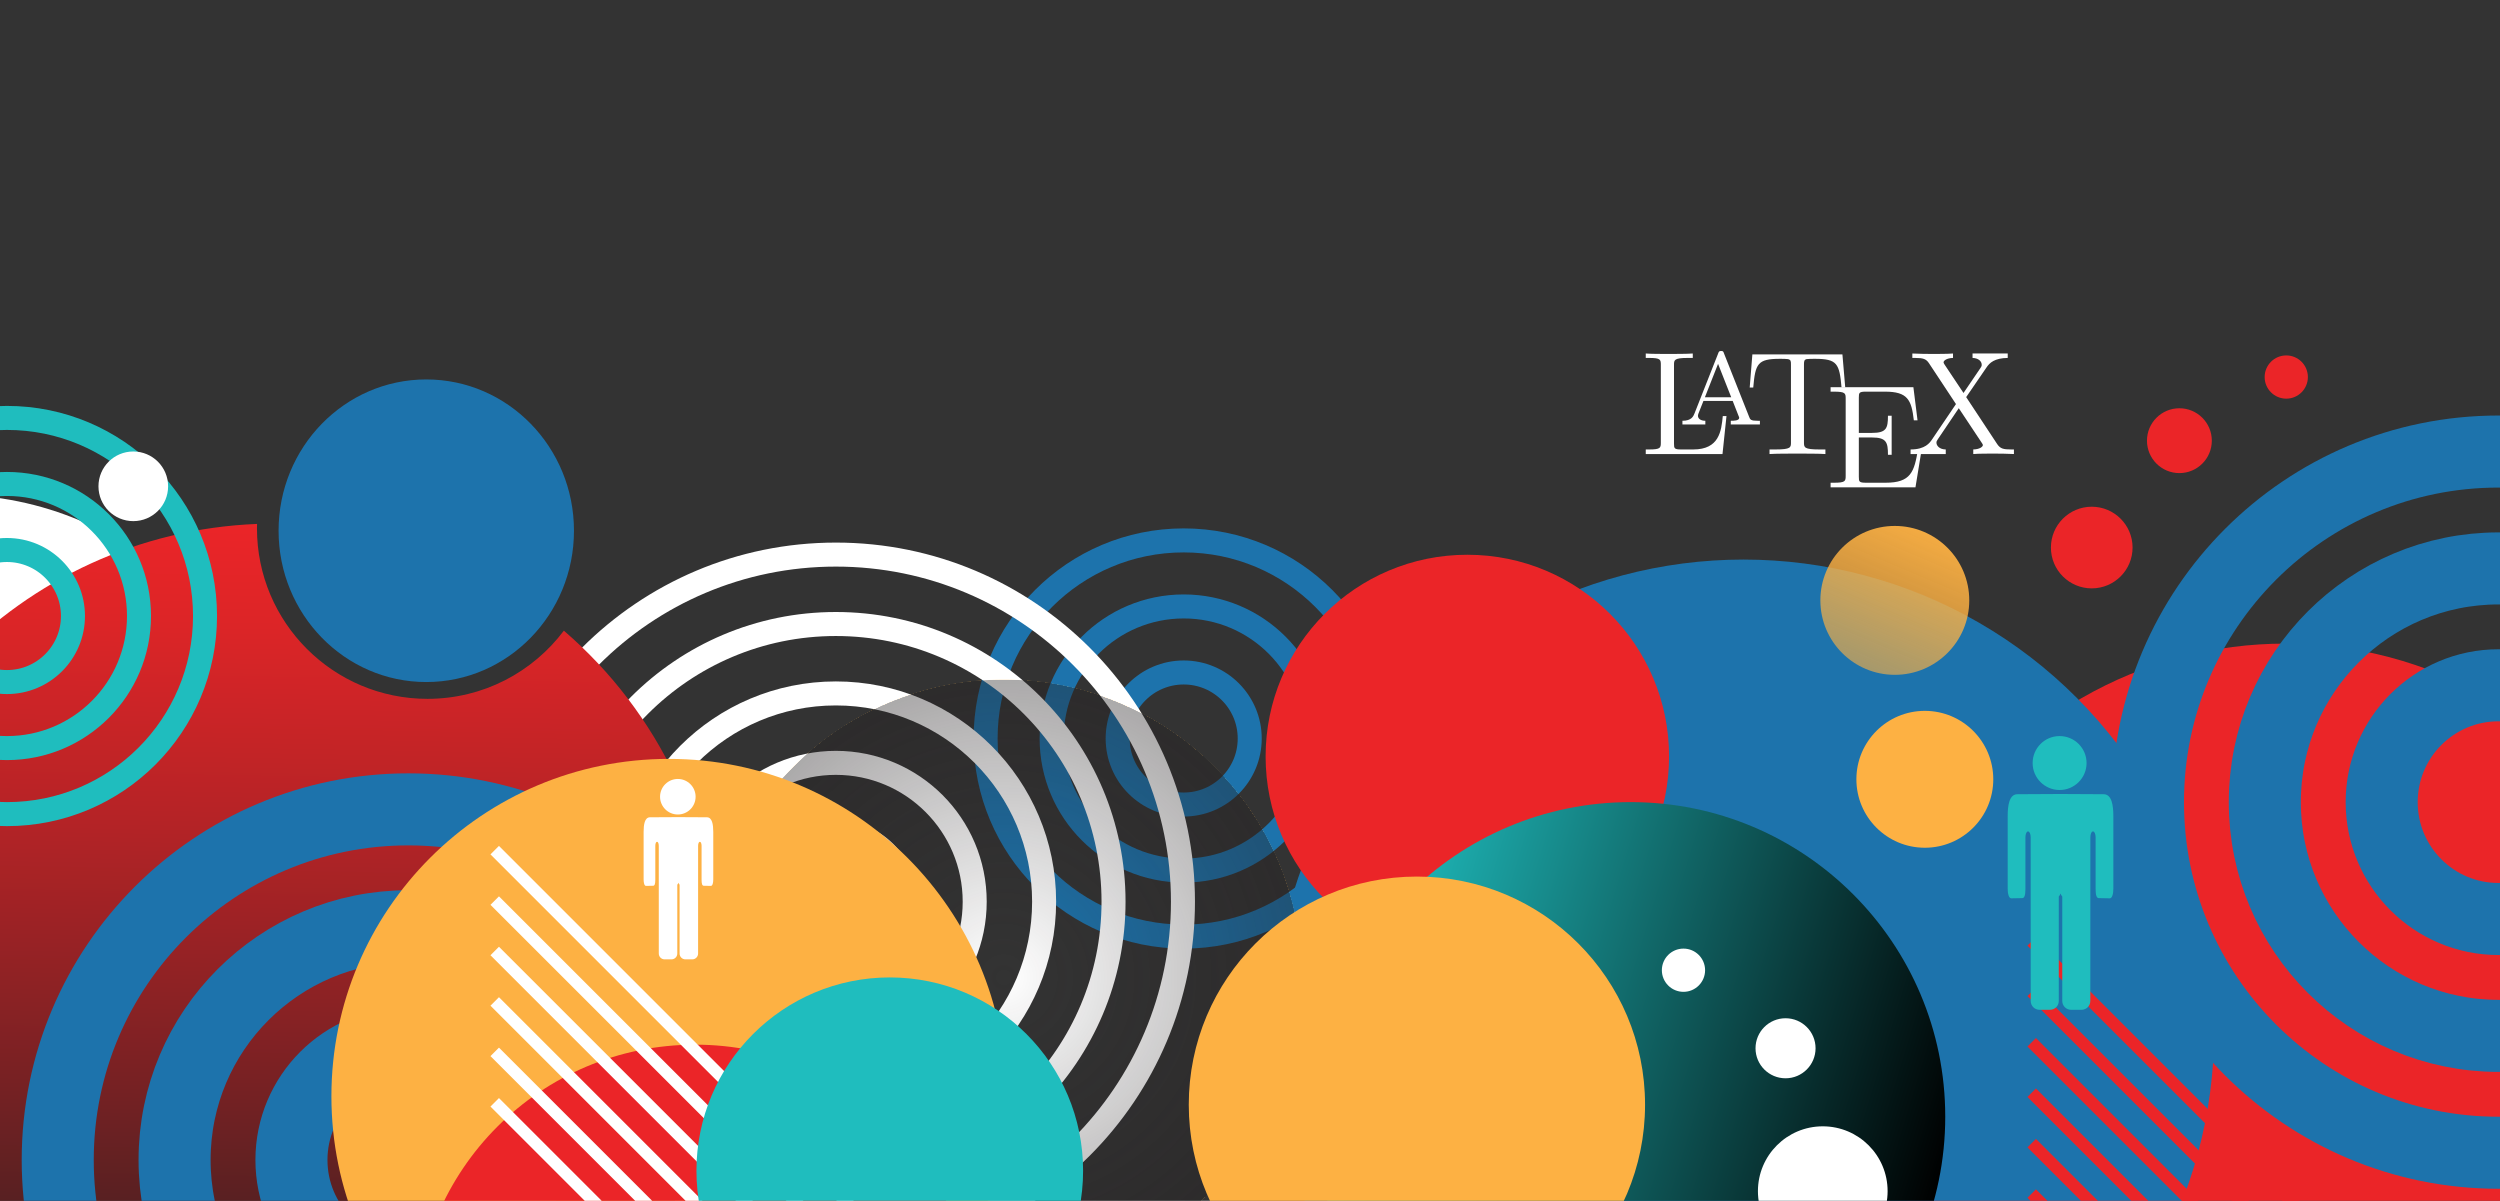 <?xml version="1.0" encoding="utf-8"?>
<!-- Generator: Adobe Illustrator 15.0.0, SVG Export Plug-In . SVG Version: 6.00 Build 0)  -->
<!DOCTYPE svg PUBLIC "-//W3C//DTD SVG 1.1//EN" "http://www.w3.org/Graphics/SVG/1.1/DTD/svg11.dtd">
<svg version="1.1" xmlns="http://www.w3.org/2000/svg" xmlns:xlink="http://www.w3.org/1999/xlink" x="0px" y="0px" width="1041px"
	 height="500px" viewBox="0 0 1041 500" enable-background="new 0 0 1041 500" xml:space="preserve">
<rect x="0" y="0" width="1041" height="500" fill="#333333" stroke="none"/>
<g id="fond">
	<rect x="-137" y="-2" display="none" fill="#1FBDBE" stroke="#231F20" stroke-miterlimit="10" width="1282" height="502"/>
	<circle fill="#FFFFFF" cx="-20" cy="343" r="137"/>
	<g>
		<circle fill="none" stroke="#1D73AC" stroke-width="10" stroke-miterlimit="10" cx="492.888" cy="307.514" r="27.494"/>
		<path fill="none" stroke="#1D73AC" stroke-width="10" stroke-miterlimit="10" d="M547.879,307.514
			c0,30.372-24.619,54.99-54.99,54.99c-30.375,0-54.992-24.618-54.992-54.99c0-30.373,24.617-54.993,54.992-54.993
			C523.26,252.521,547.879,277.141,547.879,307.514z"/>
		<path fill="none" stroke="#1D73AC" stroke-width="10" stroke-miterlimit="10" d="M575.372,307.515
			c0,45.56-36.925,82.485-82.483,82.485c-45.561,0-82.485-36.926-82.485-82.485s36.925-82.491,82.485-82.491
			C538.447,225.023,575.372,261.955,575.372,307.515z"/>
		<circle fill="#EB2528" cx="951.5" cy="437.5" r="169.5"/>
	</g>
	<circle fill="#1D73AC" cx="726" cy="429" r="196"/>
	<g>
		<circle fill="none" stroke="#FFFFFF" stroke-width="10" stroke-miterlimit="10" cx="348.052" cy="375.467" r="28.905"/>
		<path fill="none" stroke="#FFFFFF" stroke-width="10" stroke-miterlimit="10" d="M405.865,375.467
			c0,31.933-25.882,57.813-57.813,57.813c-31.933,0-57.813-25.88-57.813-57.813c0-31.931,25.88-57.815,57.813-57.815
			C379.982,317.651,405.865,343.536,405.865,375.467z"/>
		<path fill="none" stroke="#FFFFFF" stroke-width="10" stroke-miterlimit="10" d="M434.77,375.469
			c0,47.898-38.82,86.719-86.718,86.719s-86.718-38.82-86.718-86.719c0-47.897,38.82-86.725,86.718-86.725
			S434.77,327.571,434.77,375.469z"/>
		<path fill="none" stroke="#FFFFFF" stroke-width="10" stroke-miterlimit="10" d="M463.678,375.471
			c0,63.861-51.76,115.624-115.624,115.624s-115.625-51.763-115.625-115.624c0-63.866,51.762-115.634,115.625-115.634
			S463.678,311.604,463.678,375.471z"/>
		<path fill="none" stroke="#FFFFFF" stroke-width="10" stroke-miterlimit="10" d="M492.583,375.469
			c0,79.839-64.7,144.531-144.531,144.531s-144.53-64.692-144.53-144.531c0-79.829,64.699-144.537,144.53-144.537
			S492.583,295.64,492.583,375.469z"/>
	</g>
	<linearGradient id="SVGID_1_" gradientUnits="userSpaceOnUse" x1="117.715" y1="218.349" x2="111.281" y2="586.973">
		<stop  offset="0" style="stop-color:#EB2528"/>
		<stop  offset="0.116" style="stop-color:#DC2527"/>
		<stop  offset="0.34" style="stop-color:#B42326"/>
		<stop  offset="0.648" style="stop-color:#742123"/>
		<stop  offset="1" style="stop-color:#231F20"/>
	</linearGradient>
	<path fill="url(#SVGID_1_)" d="M234.792,262.611C221.839,279.849,201.223,291,178,291c-39.213,0-71-31.787-71-71
		c0-0.616,0.031-1.225,0.046-1.837C8.607,222.076-70,303.102-70,402.5C-70,504.396,12.604,587,114.5,587S299,504.396,299,402.5
		C299,346.564,274.104,296.446,234.792,262.611z"/>
	<g>
		<path fill="none" stroke="#1D73AC" stroke-width="30" stroke-miterlimit="10" d="M218.677,483.013
			c0,26.876-21.781,48.658-48.658,48.658s-48.661-21.782-48.661-48.658c0-26.878,21.784-48.665,48.661-48.665
			S218.677,456.135,218.677,483.013z"/>
		<path fill="none" stroke="#1D73AC" stroke-width="30" stroke-miterlimit="10" d="M267.343,483.013
			c0,53.753-43.573,97.324-97.324,97.324c-53.758,0-97.326-43.571-97.326-97.324c0-53.755,43.568-97.328,97.326-97.328
			C223.77,385.685,267.343,429.258,267.343,483.013z"/>
		<path fill="none" stroke="#1D73AC" stroke-width="30" stroke-miterlimit="10" d="M316,483.015
			C316,563.647,250.649,629,170.019,629c-80.635,0-145.984-65.353-145.984-145.985c0-80.632,65.35-145.995,145.984-145.995
			C250.649,337.02,316,402.383,316,483.015z"/>
	</g>
	<g>
		<path fill="none" stroke="#1D73AC" stroke-width="30" stroke-miterlimit="10" d="M1089.049,334.017
			c0,26.876-21.781,48.658-48.658,48.658s-48.661-21.782-48.661-48.658c0-26.878,21.784-48.665,48.661-48.665
			S1089.049,307.139,1089.049,334.017z"/>
		<path fill="none" stroke="#1D73AC" stroke-width="30" stroke-miterlimit="10" d="M1137.715,334.017
			c0,53.753-43.573,97.324-97.324,97.324c-53.758,0-97.326-43.571-97.326-97.324c0-53.755,43.568-97.328,97.326-97.328
			C1094.142,236.688,1137.715,280.262,1137.715,334.017z"/>
		<path fill="none" stroke="#1D73AC" stroke-width="30" stroke-miterlimit="10" d="M1186.372,334.019
			c0,80.633-65.351,145.985-145.981,145.985c-80.635,0-145.984-65.353-145.984-145.985c0-80.632,65.35-145.995,145.984-145.995
			C1121.021,188.023,1186.372,253.387,1186.372,334.019z"/>
	</g>
	<g>
		<circle fill="none" stroke="#1FBDBE" stroke-width="10" stroke-miterlimit="10" cx="2.888" cy="256.514" r="27.494"/>
		<path fill="none" stroke="#1FBDBE" stroke-width="10" stroke-miterlimit="10" d="M57.879,256.514
			c0,30.372-24.619,54.99-54.99,54.99c-30.375,0-54.992-24.618-54.992-54.99c0-30.373,24.617-54.993,54.992-54.993
			C33.26,201.521,57.879,226.141,57.879,256.514z"/>
		<path fill="none" stroke="#1FBDBE" stroke-width="10" stroke-miterlimit="10" d="M85.372,256.515
			c0,45.56-36.925,82.485-82.483,82.485c-45.561,0-82.485-36.926-82.485-82.485s36.925-82.491,82.485-82.491
			C48.447,174.023,85.372,210.955,85.372,256.515z"/>
	</g>
	<circle fill="#EB2528" cx="611" cy="315" r="84"/>
	<radialGradient id="SVGID_2_" cx="418" cy="407" r="124" gradientUnits="userSpaceOnUse">
		<stop  offset="0" style="stop-color:#231F20;stop-opacity:0"/>
		<stop  offset="0" style="stop-color:#231F20;stop-opacity:0"/>
		<stop  offset="1" style="stop-color:#231F20"/>
		<stop  offset="1" style="stop-color:#322922;stop-opacity:0.995"/>
		<stop  offset="1" style="stop-color:#5A4429;stop-opacity:0.984"/>
		<stop  offset="1" style="stop-color:#9A6F33;stop-opacity:0.97"/>
		<stop  offset="1" style="stop-color:#F2A941;stop-opacity:0.952"/>
		<stop  offset="1" style="stop-color:#FDB143;stop-opacity:0.95"/>
	</radialGradient>
	<circle opacity="0.38" fill="url(#SVGID_2_)" cx="418" cy="407" r="124"/>
	<linearGradient id="SVGID_3_" gradientUnits="userSpaceOnUse" x1="553.691" y1="426.69" x2="804.31" y2="503.311">
		<stop  offset="0" style="stop-color:#1FBDBE"/>
		<stop  offset="1" style="stop-color:#000000"/>
	</linearGradient>
	<circle fill="url(#SVGID_3_)" cx="679" cy="465" r="131"/>
	<circle fill="#FDB143" cx="590" cy="460" r="95"/>
	<circle fill="#FDB143" cx="278.5" cy="456.5" r="140.5"/>
	<circle fill="#EB2528" cx="289.5" cy="551.5" r="116.5"/>
	<g>
		<line fill="none" stroke="#FFFFFF" stroke-width="5" stroke-miterlimit="10" x1="206" y1="459" x2="389" y2="642"/>
		<line fill="none" stroke="#FFFFFF" stroke-width="5" stroke-miterlimit="10" x1="206" y1="438" x2="389" y2="621"/>
		<line fill="none" stroke="#FFFFFF" stroke-width="5" stroke-miterlimit="10" x1="206" y1="417" x2="389" y2="600"/>
		<line fill="none" stroke="#FFFFFF" stroke-width="5" stroke-miterlimit="10" x1="206" y1="396" x2="389" y2="579"/>
		<line fill="none" stroke="#FFFFFF" stroke-width="5" stroke-miterlimit="10" x1="206" y1="375" x2="389" y2="558"/>
		<line fill="none" stroke="#FFFFFF" stroke-width="5" stroke-miterlimit="10" x1="206" y1="354" x2="389" y2="537"/>
	</g>
	<g>
		<line fill="none" stroke="#EB2528" stroke-width="5" stroke-miterlimit="10" x1="846" y1="497" x2="1029" y2="680"/>
		<line fill="none" stroke="#EB2528" stroke-width="5" stroke-miterlimit="10" x1="846" y1="476" x2="1029" y2="659"/>
		<line fill="none" stroke="#EB2528" stroke-width="5" stroke-miterlimit="10" x1="846" y1="455" x2="1029" y2="638"/>
		<line fill="none" stroke="#EB2528" stroke-width="5" stroke-miterlimit="10" x1="846" y1="434" x2="1029" y2="617"/>
		<line fill="none" stroke="#EB2528" stroke-width="5" stroke-miterlimit="10" x1="846" y1="413" x2="1029" y2="596"/>
		<line fill="none" stroke="#EB2528" stroke-width="5" stroke-miterlimit="10" x1="846" y1="392" x2="1029" y2="575"/>
	</g>
	<circle fill="#1FBDBE" cx="370.5" cy="487.5" r="80.5"/>
</g>
<g id="Layer_3">
	<circle fill="#EB2528" cx="871" cy="228" r="17"/>
	<circle fill="#EB2528" cx="907.5" cy="183.5" r="13.5"/>
	<circle fill="#EB2528" cx="952" cy="157" r="9"/>
	<circle fill="#FDB143" cx="801.5" cy="324.5" r="28.5"/>
	<ellipse fill="#1D73AC" cx="177.5" cy="221" rx="61.5" ry="63"/>
	<linearGradient id="SVGID_4_" gradientUnits="userSpaceOnUse" x1="776.885" y1="278.543" x2="801.116" y2="221.457">
		<stop  offset="0" style="stop-color:#FDB143;stop-opacity:0.61"/>
		<stop  offset="1" style="stop-color:#FDB143;stop-opacity:0.95"/>
	</linearGradient>
	<circle fill="url(#SVGID_4_)" cx="789" cy="250" r="31"/>
	<circle fill="#FFFFFF" cx="55.5" cy="202.5" r="14.5"/>
	<circle fill="#FFFFFF" cx="759" cy="496" r="27"/>
	<circle fill="#FFFFFF" cx="743.5" cy="436.5" r="12.5"/>
	<circle fill="#FFFFFF" cx="701" cy="404" r="9"/>
	<g>
		<path fill="#FFFFFF" d="M718.911,173.24h-1.54c-0.615,6.28-1.478,13.915-12.313,13.915h-4.987c-2.895,0-3.018-0.431-3.018-2.463
			v-32.694c0-2.094,0-2.956,5.788-2.956h2.032v-1.847c-2.217,0.185-7.758,0.185-10.283,0.185c-2.4,0-7.203,0-9.297-0.185v1.847
			h1.416c4.741,0,4.864,0.678,4.864,2.894v32.325c0,2.217-0.123,2.894-4.864,2.894h-1.416v1.908h31.955L718.911,173.24z"/>
		<path fill="#FFFFFF" d="M717.863,147.134c-0.245-0.739-0.368-0.985-1.169-0.985s-0.985,0.247-1.231,0.985l-9.913,25.121
			c-0.432,1.047-1.17,2.956-4.987,2.956v1.54h9.543v-1.54c-1.908,0-3.078-0.862-3.078-2.093c0-0.308,0.062-0.431,0.185-0.862
			l2.094-5.295h12.191l2.463,6.28c0.122,0.246,0.245,0.554,0.245,0.739c0,1.231-2.339,1.231-3.509,1.231v1.54h12.13v-1.54h-0.862
			c-2.895,0-3.201-0.431-3.633-1.662L717.863,147.134z M715.4,151.506l5.48,13.915h-10.96L715.4,151.506z"/>
		<path fill="#FFFFFF" d="M767.183,147.565h-37.497l-1.107,13.792h1.477c0.862-9.913,1.785-11.945,11.083-11.945
			c1.108,0,2.709,0,3.325,0.123c1.293,0.247,1.293,0.924,1.293,2.34V184.2c0,2.093,0,2.956-6.465,2.956h-2.463v1.908
			c2.524-0.185,8.743-0.185,11.575-0.185s9.174,0,11.699,0.185v-1.908h-2.465c-6.464,0-6.464-0.862-6.464-2.956v-32.324
			c0-1.232,0-2.094,1.108-2.34c0.677-0.123,2.34-0.123,3.51-0.123c9.235,0,10.159,2.032,11.021,11.945h1.54L767.183,147.565z"/>
		<path fill="#FFFFFF" d="M800.185,187.094h-1.539c-1.54,9.42-2.956,13.915-13.484,13.915h-8.127c-2.895,0-3.017-0.432-3.017-2.462
			v-16.378h5.479c5.973,0,6.649,1.97,6.649,7.204h1.54v-16.255h-1.54c0,5.233-0.677,7.142-6.649,7.142h-5.479v-14.715
			c0-2.032,0.122-2.463,3.017-2.463h7.881c9.42,0,11.021,3.386,12.006,11.945h1.539l-1.724-13.792h-34.479v1.847h1.415
			c4.742,0,4.865,0.677,4.865,2.894v32.14c0,2.217-0.123,2.894-4.865,2.894h-1.415v1.909h35.342L800.185,187.094z"/>
		<path fill="#FFFFFF" d="M818.718,165.359l8.435-12.314c1.293-1.97,3.387-3.94,8.866-4.002v-1.847h-14.653v1.847
			c2.462,0.062,3.816,1.417,3.816,2.833c0,0.616-0.123,0.738-0.554,1.416l-7.02,10.344l-7.88-11.821
			c-0.123-0.185-0.432-0.678-0.432-0.924c0-0.739,1.354-1.786,3.94-1.848v-1.847c-2.094,0.185-6.588,0.185-8.929,0.185
			c-1.908,0-5.725-0.062-8.004-0.185v1.847h1.17c3.388,0,4.557,0.432,5.727,2.155l11.268,17.055l-10.036,14.838
			c-0.861,1.231-2.709,4.064-8.866,4.064v1.908h14.653v-1.908c-2.832-0.062-3.879-1.724-3.879-2.833c0-0.554,0.186-0.8,0.616-1.478
			l8.682-12.869l9.729,14.654c0.123,0.247,0.308,0.492,0.308,0.677c0,0.739-1.354,1.786-4.003,1.847v1.908
			c2.155-0.185,6.65-0.185,8.929-0.185c2.586,0,5.418,0.062,8.004,0.185v-1.908h-1.17c-3.201,0-4.495-0.308-5.787-2.216
			L818.718,165.359z"/>
	</g>
	<g>
		<circle fill="#1FBDBE" cx="857.618" cy="317.729" r="11.229"/>
		<path fill="#1FBDBE" d="M875.955,330.715l-16.669-0.088c-0.59,0-1.982,0-2.572,0l-16.669,0.088c-3.437,0-4.045,4.774-4.045,9.205
			v30.136c0,2.024,0.461,4.011,1.502,4.011l4.571-0.09c0.929,0,1.312-1.324,1.312-3.742V348.71c0-1.374,0.458-2.487,1.023-2.487
			h0.143c0.564,0,1.023,1.113,1.023,2.487l0.013,68.103c0,2.024,1.642,3.666,3.667,3.666h4.354c2.025,0,3.667-1.642,3.667-3.666
			v-43.49c0.296-0.294,0.546-0.736,0.726-1.275c0.18,0.539,0.43,0.981,0.726,1.275v43.49c0,2.024,1.642,3.666,3.667,3.666h4.354
			c2.025,0,3.667-1.642,3.667-3.666l0.013-68.103c0-1.374,0.458-2.487,1.023-2.487h0.143c0.565,0,1.023,1.113,1.023,2.487v21.524
			c0,2.418,0.383,3.742,1.312,3.742l4.571,0.09c1.041,0,1.502-1.986,1.502-4.011V339.92
			C880,335.489,879.392,330.715,875.955,330.715z"/>
	</g>
	<g>
		<circle fill="#FFFFFF" cx="282.248" cy="331.758" r="7.401"/>
		<path fill="#FFFFFF" d="M294.334,340.316l-10.986-0.059c-0.389,0-1.307,0-1.695,0l-10.986,0.059c-2.265,0-2.666,3.146-2.666,6.066
			v19.862c0,1.334,0.304,2.644,0.99,2.644l3.013-0.06c0.612,0,0.864-0.872,0.864-2.466v-14.187c0-0.906,0.302-1.64,0.675-1.64h0.094
			c0.372,0,0.674,0.733,0.674,1.64l0.009,44.886c0,1.334,1.082,2.416,2.417,2.416h2.87c1.335,0,2.417-1.082,2.417-2.416v-28.664
			c0.195-0.194,0.359-0.485,0.478-0.841c0.118,0.355,0.283,0.646,0.478,0.841v28.664c0,1.334,1.082,2.416,2.417,2.416h2.87
			c1.335,0,2.417-1.082,2.417-2.416l0.008-44.886c0-0.906,0.302-1.64,0.675-1.64h0.094c0.373,0,0.675,0.733,0.675,1.64v14.187
			c0,1.594,0.252,2.466,0.864,2.466l3.013,0.06c0.686,0,0.99-1.31,0.99-2.644v-19.862C297,343.463,296.599,340.316,294.334,340.316z
			"/>
	</g>
</g>
</svg>
